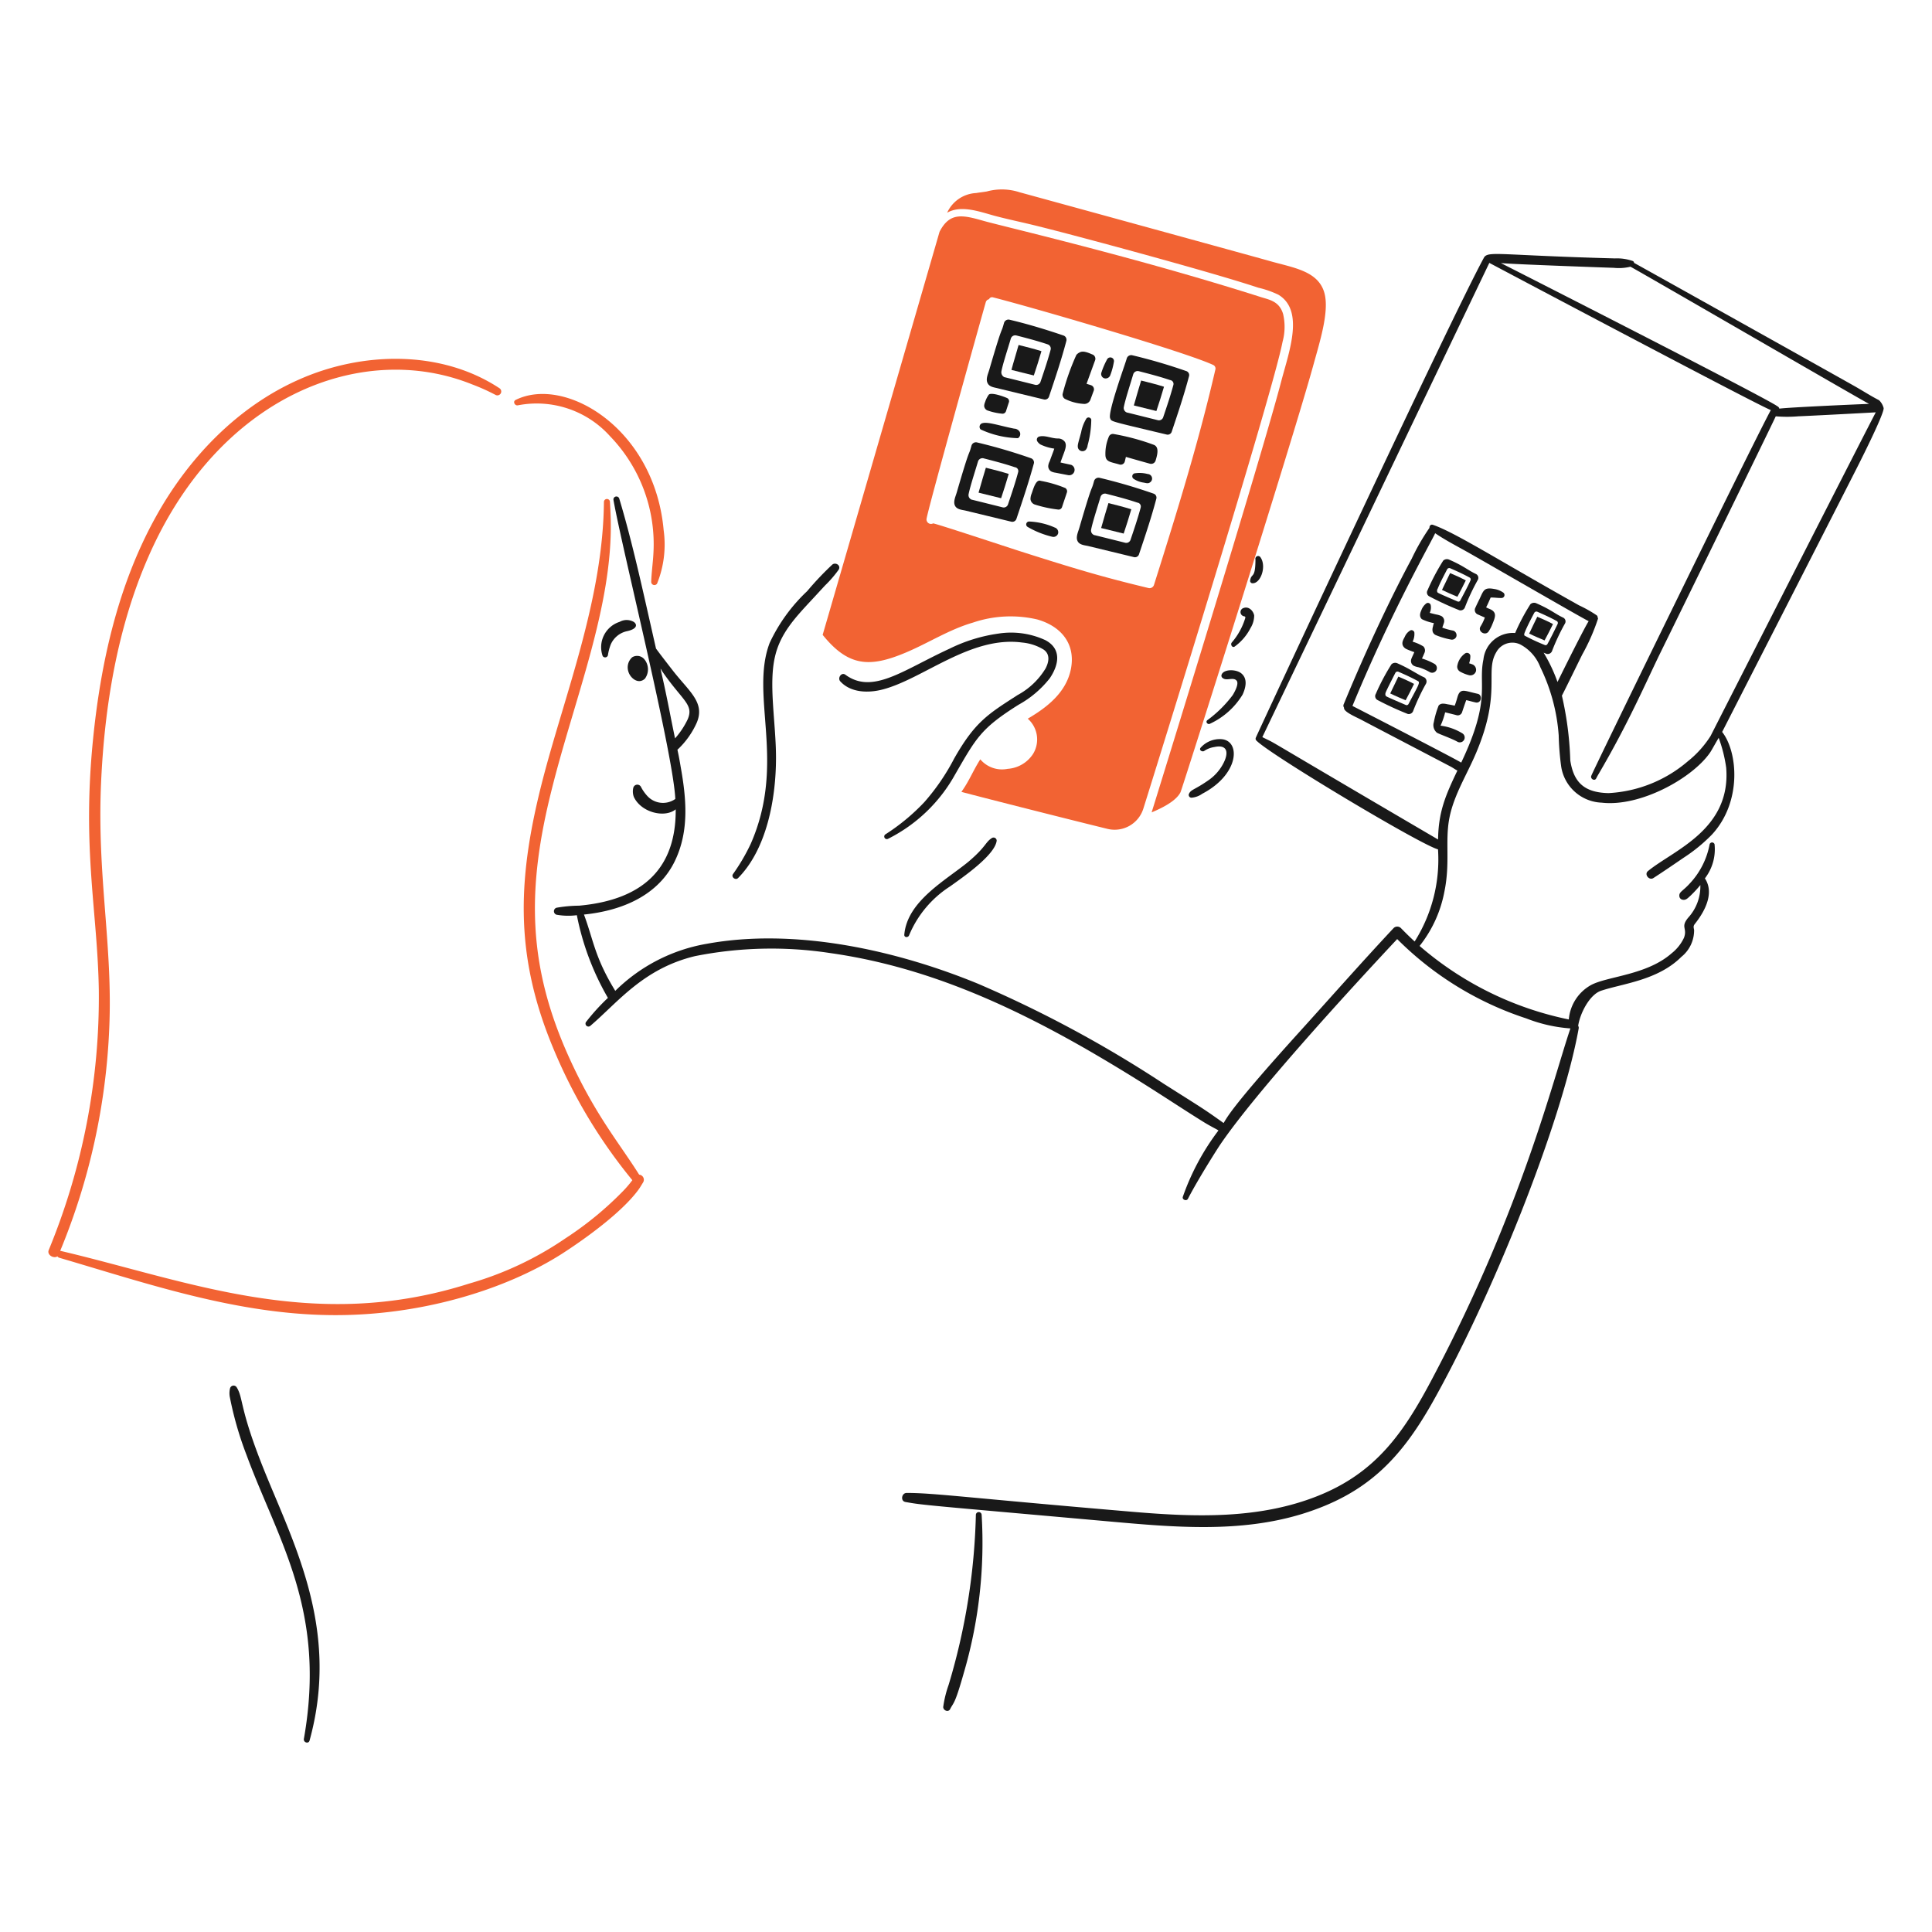 <svg viewBox="0 0 200 200" xmlns="http://www.w3.org/2000/svg" height="400" width="400"><path d="M107.021,38.867c.28-.838.543-1.659.789-2.514-.789-.247-1.577-.444-2.366-.641-.16.593-.556,1.871-.74,2.58C104.967,38.358,106.512,38.752,107.021,38.867Z" fill="#191919"></path><path d="M103.307,40.2c.542.136,3.714.9,4.75,1.15a.449.449,0,0,0,.542-.312c.641-1.907,1.282-3.813,1.791-5.752a.467.467,0,0,0-.312-.559c-1.84-.625-3.681-1.183-5.554-1.627a.48.48,0,0,0-.592.345c-.351,1.285-.044-.251-1.512,4.8-.115.411-.394.969-.2,1.38C102.4,40.067,102.929,40.1,103.307,40.2Zm.362-1.775c.149-.77.688-2.412.969-3.369a.481.481,0,0,1,.576-.329c1.084.279,2.169.559,3.237.92a.459.459,0,0,1,.313.543c-.3,1.117-.674,2.218-1.052,3.336a.464.464,0,0,1-.543.312c-.1-.026-3.07-.769-3.171-.789h-.017A.56.56,0,0,1,103.669,38.424Z" fill="#191919"></path><path d="M122.782,38.407a56.494,56.494,0,0,0-5.555-1.627.479.479,0,0,0-.591.345c-.166.606-1.991,5.593-1.71,6.18.152.345-.2.239,5.835,1.676a.441.441,0,0,0,.542-.312c.641-1.907,1.282-3.813,1.791-5.752A.437.437,0,0,0,122.782,38.407Zm-1.315,1.446c-.3,1.118-.674,2.219-1.052,3.337a.463.463,0,0,1-.542.312c-.1-.026-3.07-.769-3.172-.789h-.016a.5.5,0,0,1-.345-.592c.163-.815.688-2.412.969-3.369a.481.481,0,0,1,.576-.328c1.084.279,2.169.558,3.237.92A.4.4,0,0,1,121.467,39.853Z" fill="#191919"></path><path d="M117.375,41.973c.263.066,1.808.444,2.334.576.279-.838.542-1.66.788-2.515-.788-.246-1.577-.444-2.366-.641C118.1,39.493,117.516,41.428,117.375,41.973Z" fill="#191919"></path><path d="M106.709,47.43a55.934,55.934,0,0,0-5.554-1.627.48.48,0,0,0-.592.345c-.351,1.285-.044-.251-1.512,4.8-.115.41-.394.969-.2,1.38.181.411.706.444,1.084.526.543.131,3.714.9,4.75,1.15a.449.449,0,0,0,.542-.312c.641-1.906,1.282-3.813,1.808-5.752A.465.465,0,0,0,106.709,47.43ZM105.4,48.876c-.3,1.117-.674,2.218-1.052,3.336a.463.463,0,0,1-.543.312c-.1-.026-3.07-.768-3.171-.789h-.017a.5.5,0,0,1-.345-.591c.163-.815.688-2.413.97-3.369a.48.48,0,0,1,.575-.329c1.085.279,2.169.559,3.237.92A.4.4,0,0,1,105.4,48.876Z" fill="#191919"></path><path d="M101.3,51c.263.066,1.808.444,2.334.575.28-.838.542-1.66.789-2.514-.789-.247-1.578-.444-2.367-.641C102.027,48.516,101.446,50.441,101.3,51Z" fill="#191919"></path><path d="M119.4,51.094a56.574,56.574,0,0,0-5.555-1.627.481.481,0,0,0-.592.346c-.353,1.295-.038-.273-1.512,4.8-.115.411-.394.97-.2,1.381.181.411.707.444,1.085.526.542.131,3.714.9,4.749,1.15a.441.441,0,0,0,.542-.312c.641-1.907,1.282-3.813,1.792-5.752A.438.438,0,0,0,119.4,51.094Zm-1.315,1.447c-.3,1.117-.674,2.218-1.052,3.336a.464.464,0,0,1-.542.312c-.1-.026-3.071-.769-3.172-.789H113.3a.5.5,0,0,1-.345-.591c.163-.812.69-2.418.97-3.369a.48.48,0,0,1,.575-.329c1.085.279,2.169.559,3.238.92A.4.4,0,0,1,118.082,52.541Z" fill="#191919"></path><path d="M113.99,54.661c.263.065,1.807.443,2.333.575.28-.838.543-1.66.789-2.515-.789-.246-1.577-.443-2.366-.64C114.715,52.181,114.133,54.108,113.99,54.661Z" fill="#191919"></path><path d="M110.226,41.283a4.962,4.962,0,0,0,1.94.526.666.666,0,0,0,.722-.46q.174-.468.346-.937a.449.449,0,0,0-.313-.542c-.131-.049-.279-.082-.411-.132h-.032c.033-.1.864-2.378.9-2.481a.473.473,0,0,0-.328-.575c-.345-.148-.92-.411-1.282-.2a.918.918,0,0,0-.345.263A24.578,24.578,0,0,0,110,40.79.517.517,0,0,0,110.226,41.283Z" fill="#191919"></path><path d="M119.446,46.049a23.647,23.647,0,0,0-4.142-1.117.45.45,0,0,0-.526.295,4.532,4.532,0,0,0-.345,1.907c.034.706.581.688,1.463.953a.441.441,0,0,0,.542-.312l.115-.477c.346.1,2.005.575,2.5.707a.48.48,0,0,0,.575-.329C119.808,47.087,120.023,46.28,119.446,46.049Z" fill="#191919"></path><path d="M105.378,45.359a.5.5,0,0,0,.181-.657.68.68,0,0,0-.575-.329c-1.66-.332-2.871-.784-3.386-.526a.39.39,0,0,0-.082.608A9.687,9.687,0,0,0,105.378,45.359Z" fill="#191919"></path><path d="M110.883,48.12c-.186-.042-1.011-.217-1.1-.247.353-1.072.723-1.649.46-2.12a.863.863,0,0,0-.74-.361c-.652,0-1.328-.362-1.923-.2a.332.332,0,0,0-.2.493,1.051,1.051,0,0,0,.329.328,4.858,4.858,0,0,0,1.429.428c-.082.274-.245.661-.476,1.314a1.239,1.239,0,0,0-.148.477.635.635,0,0,0,.312.575,1.587,1.587,0,0,0,.477.132c.1.023,1.165.228,1.265.246A.557.557,0,0,0,110.883,48.12Z" fill="#191919"></path><path d="M102.206,42.483a6.392,6.392,0,0,0,1.578.345.384.384,0,0,0,.361-.279c.1-.313.2-.625.3-.921a.364.364,0,0,0-.164-.41c-.351-.164-1.651-.634-1.923-.362a2.719,2.719,0,0,0-.378.756,1.163,1.163,0,0,0-.1.411A.549.549,0,0,0,102.206,42.483Z" fill="#191919"></path><path d="M110.276,50.519a12.549,12.549,0,0,0-2.531-.739c-.489-.2-.749.74-.937,1.282a1.557,1.557,0,0,0-.132.608.654.654,0,0,0,.444.558,12.716,12.716,0,0,0,2.465.526.383.383,0,0,0,.362-.279c.164-.51.345-1.019.509-1.528A.4.4,0,0,0,110.276,50.519Z" fill="#191919"></path><path d="M109.191,54.611a7.236,7.236,0,0,0-2.663-.624.3.3,0,0,0-.147.559,9.355,9.355,0,0,0,2.547,1.019.505.505,0,0,0,.608-.346A.514.514,0,0,0,109.191,54.611Z" fill="#191919"></path><path d="M112.478,43.305a4.19,4.19,0,0,0-.559,1.446c-.292,1.093-.394,1.316-.329,1.61a.487.487,0,0,0,.8.214.863.863,0,0,0,.2-.477,10.323,10.323,0,0,0,.378-2.662A.29.29,0,0,0,112.478,43.305Z" fill="#191919"></path><path d="M118.394,49.96c.2.033.46.132.641-.016a.469.469,0,0,0-.214-.871,3.293,3.293,0,0,0-1.3-.082.316.316,0,0,0-.148.591A2.49,2.49,0,0,0,118.394,49.96Z" fill="#191919"></path><path d="M114.335,39.163a.512.512,0,0,0,.608-.345,6.9,6.9,0,0,0,.361-1.331.379.379,0,0,0-.69-.3,7.754,7.754,0,0,0-.591,1.364A.461.461,0,0,0,114.335,39.163Z" fill="#191919"></path><path d="M68.7,54.874C67.761,44.354,58.509,38.856,53.38,41.4c-.328.165-.082.625.23.559a10.2,10.2,0,0,1,9.532,3.188,16.08,16.08,0,0,1,4.5,12.129c-.049.986-.2,1.972-.23,2.974a.331.331,0,0,0,.608.165A10.83,10.83,0,0,0,68.7,54.874Z" fill="#f26333"></path><path d="M66.166,121.6c-2.084-3.312-4.538-6.17-7.2-12.013C54.577,99.961,54.537,92,57.094,81.81c2.373-9.526,6.347-19.017,6.13-28.07-.016-.591-.049-1.183-.082-1.775a.312.312,0,0,0-.624,0c-.1,9.89-3.88,19.46-6.212,28.267-2.732,10.373-3.147,18.419.953,28.251a54.093,54.093,0,0,0,8.2,13.689,11.031,11.031,0,0,1-1,1.167,34.848,34.848,0,0,1-5.916,4.848,34.3,34.3,0,0,1-9.96,4.684c-16.1,5.137-29.053-.259-42.268-3.369-.033,0-.05-.016-.082-.016a67.579,67.579,0,0,0,5.078-23.074c.37-8.562-1.263-15.609-.855-25.227.345-7.97,1.676-16.187,4.9-23.533,7.255-16.63,22.055-22.463,33.51-17.864a21.2,21.2,0,0,1,2.416,1.084.4.4,0,0,0,.411-.69c-6.065-3.993-14.2-3.78-20.675-.92-6.442,2.826-11.553,8.184-14.922,14.3-3.9,7.05-5.686,15.1-6.475,23.073-1.132,11.405.484,17.769.608,25.884A68.669,68.669,0,0,1,5.047,129.4c-.213.51.51.921.9.658a.319.319,0,0,0,.2.148c8.939,2.618,18.144,5.8,27.939,5.932,9.365.136,18.257-2.625,24.108-6.36,2.436-1.571,6.178-4.275,7.889-6.606.181-.247.329-.51.493-.773A.529.529,0,0,0,66.166,121.6Z" fill="#f26333"></path><path d="M101.023,156.783a66.267,66.267,0,0,1-2.827,17.65,11.434,11.434,0,0,0-.542,2.186c-.1.411.509.707.707.3.356-.712.463-.389,1.4-3.7a47.89,47.89,0,0,0,1.857-16.418A.3.3,0,0,0,101.023,156.783Z" fill="#191919"></path><path d="M26.987,151.294c-2.2-5.667-1.8-6.563-2.482-7.675a.378.378,0,0,0-.69.1,2.128,2.128,0,0,0-.033.854,35.7,35.7,0,0,0,1.726,6.015c3.26,8.868,8.309,16.1,5.949,29.417-.066.378.493.559.592.165C35.317,168.3,30.069,159.219,26.987,151.294Z" fill="#191919"></path><path d="M148.682,69.4a.5.5,0,0,0-.181-.674,6.549,6.549,0,0,0-1.3-.558c0-.02.019-.007.263-.592a.6.6,0,0,0-.115-.657,4.469,4.469,0,0,0-1.117-.493,1.766,1.766,0,0,0,.18-.97.318.318,0,0,0-.378-.214,1.353,1.353,0,0,0-.608.674c-.148.28-.345.592-.2.92a.749.749,0,0,0,.37.355c.153.078.631.259.813.319-.231.543-.345.694-.345.921a.562.562,0,0,0,.329.509,1.916,1.916,0,0,0,.444.131,5.454,5.454,0,0,1,1.15.494A.5.5,0,0,0,148.682,69.4Z" fill="#191919"></path><path d="M147.137,63.174c-.143.314-.23.657.05.92a4.786,4.786,0,0,0,1.249.411,2.455,2.455,0,0,0-.1.378.954.954,0,0,0-.033.476.578.578,0,0,0,.362.4,7.933,7.933,0,0,0,1.512.443.489.489,0,0,0,.591-.328.5.5,0,0,0-.328-.592,6.335,6.335,0,0,1-1.134-.312s.159-.443.181-.542a.589.589,0,0,0-.28-.658,2.193,2.193,0,0,0-.559-.164c-.036-.01-.608-.148-.641-.164a1.32,1.32,0,0,0,.1-.806.3.3,0,0,0-.444-.181A1.54,1.54,0,0,0,147.137,63.174Z" fill="#191919"></path><path d="M155.6,61.333a2.188,2.188,0,0,0-.92-.362c-1.045-.19-1.091.124-1.512,1.019-.148.3-.3.608-.428.9a.5.5,0,0,0,.181.69c.181.083.707.313.789.346a4.624,4.624,0,0,1-.444.92c-.328.542.526,1.035.855.493a4.1,4.1,0,0,0,.362-.707c.307-.749.526-1.255-.28-1.594a3.388,3.388,0,0,1-.361-.164c.2-.357.446-.989.476-1.019.489,0,.623.049,1.118.049A.309.309,0,0,0,155.6,61.333Z" fill="#191919"></path><path d="M152.955,71.818c-1.147-.255-1.52-.468-1.84-.148-.24.26-.244.673-.526,1.381-.231-.05-.444-.1-.674-.132-.345-.066-.723-.181-.986.115a9.215,9.215,0,0,0-.5,1.731,1.018,1.018,0,0,0,.321,1.086c.248.15,1.572.613,2.115.93a.5.5,0,1,0,.509-.871,5.666,5.666,0,0,0-2.251-.789,7.2,7.2,0,0,0,.477-1.38c.1.022,1.1.269,1.2.3a.47.47,0,0,0,.559-.329c.027-.085.382-1.141.427-1.233.313.066.625.165.937.23C153.376,72.883,153.5,71.909,152.955,71.818Z" fill="#191919"></path><path d="M151.69,67.627a1.961,1.961,0,0,0-.822,1.249.585.585,0,0,0,.263.641,3.827,3.827,0,0,0,.937.378.6.6,0,0,0,.723-.411.627.627,0,0,0-.164-.574c-.126-.126-.232-.144-.543-.247a2.244,2.244,0,0,0,.126-.777A.351.351,0,0,0,151.69,67.627Z" fill="#191919"></path><path d="M143.916,71.785c.481.239,1.279.575,1.594.707.3-.559.592-1.118.871-1.693-.525-.279-1.068-.526-1.627-.756C144.644,70.265,143.916,71.785,143.916,71.785Z" fill="#191919"></path><path d="M144.689,68.679a.569.569,0,0,0-.641.082,22.482,22.482,0,0,0-1.627,3.073.455.455,0,0,0,.164.625,31.887,31.887,0,0,0,3.139,1.446.48.48,0,0,0,.575-.329,21.755,21.755,0,0,1,1.315-2.793.5.5,0,0,0-.164-.658C146.75,69.829,146,69.252,144.689,68.679Zm1.117,4.207a.218.218,0,0,1-.3.082c-.287-.121-1.879-.8-2-.887s-.11-.276-.055-.41c.159-.387.96-1.945,1.009-2.039a.255.255,0,0,1,.328-.082c.691.3,1.364.608,2.022.97C147.042,70.659,146.753,71.078,145.806,72.886Z" fill="#191919"></path><path d="M149.274,61.07c.431.215,1.056.481,1.594.707.3-.559.592-1.118.871-1.693-.526-.279-1.068-.526-1.627-.756C150,59.558,149.274,61.07,149.274,61.07Z" fill="#191919"></path><path d="M152.807,59.427c-.844-.392-1.251-.819-2.761-1.48a.569.569,0,0,0-.641.083,22.544,22.544,0,0,0-1.627,3.073.454.454,0,0,0,.165.624,31.9,31.9,0,0,0,3.139,1.447.481.481,0,0,0,.575-.329,21.571,21.571,0,0,1,1.315-2.794A.447.447,0,0,0,152.807,59.427Zm-.591.673c-.319.712-.691,1.381-1.052,2.071a.219.219,0,0,1-.3.082c-.285-.12-1.881-.8-2-.887-.149-.074-.1-.355-.033-.427.28-.691.641-1.348.986-2.022a.256.256,0,0,1,.329-.082c.69.3,1.364.608,2.021.97A.235.235,0,0,1,152.216,60.1Z" fill="#191919"></path><path d="M158.3,65.589c.481.239,1.279.575,1.594.707.3-.559.592-1.117.871-1.693-.526-.279-1.068-.526-1.627-.756C159.069,63.971,158.3,65.589,158.3,65.589Z" fill="#191919"></path><path d="M137.113,30.371c-.614-2.343-3.259-2.654-5.687-3.353-1.315-.378-25.21-6.935-25.884-7.116a5.894,5.894,0,0,0-3.385-.082c-.378.066-.74.1-1.118.164a3.48,3.48,0,0,0-2.991,2.038c1.424-.813,3.273-.136,4.849.3,1.528.411,3.106.723,4.65,1.118,3.4.833,17.687,4.668,22.713,6.343a10.012,10.012,0,0,1,2.07.723c2.7,1.612,1.135,5.835.345,8.809-2.069,7.97-13.01,43.361-13.459,44.783,1.006-.422,2.519-1.144,2.991-2.087.158-.307,11.632-36.5,13.772-44.29C136.627,35.366,137.612,32.275,137.113,30.371Z" fill="#f26333"></path><path d="M66.764,70.253a1.637,1.637,0,0,0-.1-2.051.979.979,0,0,0-1.216-.164,1.4,1.4,0,0,0-.394,1.5C65.245,70.186,66.076,70.9,66.764,70.253Z" fill="#191919"></path><path d="M65.624,64.39a1.484,1.484,0,0,0-1.479-.017,2.753,2.753,0,0,0-1.759,3.534.3.3,0,0,0,.543-.066,5.394,5.394,0,0,1,.288-1.109,2.387,2.387,0,0,1,1.634-1.38C66,65.117,65.973,64.646,65.624,64.39Z" fill="#191919"></path><path d="M164.742,80.255l0,.01Z" fill="#191919"></path><path d="M192.5,47.89c.178-.36,2.7-5.353,2.482-5.687a1.719,1.719,0,0,0-.461-.772c-.9-.46-1.775-1.035-2.662-1.528-2.038-1.151-22.433-12.556-22.7-12.688a.22.22,0,0,0-.148-.2,4.911,4.911,0,0,0-1.823-.264c-11.851-.32-13.058-.776-13.542-.131C150.232,32.831,130.017,76.27,130,76.37a.269.269,0,0,0,.083.313c1.468,1.483,16.987,10.776,18.779,11.243a15.9,15.9,0,0,1-2.419,9.536c-.483-.444-.955-.906-1.421-1.387a.541.541,0,0,0-.756,0c-3.32,3.549-6.528,7.19-9.778,10.781-7.255,8.013-7.5,8.919-7.822,9.4-2.154-1.543-2.216-1.538-6.214-4.076a124.041,124.041,0,0,0-19.195-10.338c-8.583-3.528-19-5.8-28.086-4.142a17.744,17.744,0,0,0-9.478,4.873c-2.13-3.468-2.242-5.215-3.242-7.9,3.963-.4,7.721-1.991,9.433-5.588,1.465-3.076,1.177-6.375.575-9.728-.34-2.039-.394-1.683-.246-1.825a8.639,8.639,0,0,0,1.906-2.7c.912-2.116-.8-3.259-2.5-5.456-.575-.74-1.15-1.479-1.709-2.235C66.553,61.171,65.472,56.136,64.1,51.6a.308.308,0,0,0-.592.164c.872,4.973,6.179,26.151,6.4,30.944a2.2,2.2,0,0,1-2.921-.335,4.309,4.309,0,0,1-.65-.945.429.429,0,0,0-.772.1,1.618,1.618,0,0,0,.05.969c.75,1.609,3.19,2.221,4.334,1.285.042,6.018-3.283,9.362-10,9.973a14.374,14.374,0,0,0-2.334.213.377.377,0,0,0,0,.724,6.923,6.923,0,0,0,2.1.048,27.635,27.635,0,0,0,3.217,8.561,21.759,21.759,0,0,0-2.231,2.45.3.3,0,0,0,.428.428c2.834-2.414,5.453-5.908,10.814-7.2A40.363,40.363,0,0,1,85.9,98.655c9.575,1.348,18.115,5.131,26.476,9.91,5.724,3.3,8.94,5.547,12.129,7.527.81.513,1.526.836,1.627.937a24.913,24.913,0,0,0-3.682,6.853c-.115.3.378.509.527.213,1.083-2.094,3.09-5.24,3.336-5.6,3.744-5.515,13.791-16.447,18.324-21.283A33.636,33.636,0,0,0,158,105.426a15.552,15.552,0,0,0,4.568,1.036c-1.709,4.994-5.016,18.686-14.214,36.089-3.016,5.744-5.891,9.911-11.981,12.325s-12.72,2.17-19.113,1.627c-17.106-1.452-20.547-1.955-23.4-1.955-.526,0-.674.838-.131.937,1.884.335,1.722.287,21.167,2.021,6.623.592,13.459,1.2,19.918-.789,6.613-2.053,10.078-5.6,13.361-11.34,6.154-10.85,13.463-28.991,15.251-38.916a.363.363,0,0,0-.055-.267c.2-1.318,1.187-3.222,2.356-3.627,2.224-.75,5.885-1.071,8.332-3.518a3.516,3.516,0,0,0,1.314-2.777c-.033-.213-.1-.345.017-.542.131-.218,2.44-2.79,1.1-4.8a4.934,4.934,0,0,0,1-3.533.267.267,0,0,0-.509,0,8.108,8.108,0,0,1-2.1,4.108c-.681.743-1.077.831-1.035,1.249a.4.4,0,0,0,.3.378c.361.1.575-.164.821-.378a12.253,12.253,0,0,0,1.053-1.134,4.815,4.815,0,0,1-1.266,3.386c-.815,1-.055,1.049-.428,2.07a4.494,4.494,0,0,1-1.282,1.611c-2.564,2.254-6.592,2.367-8.315,3.27a4.5,4.5,0,0,0-2.326,3.577,33.961,33.961,0,0,1-15.446-7.611,12.845,12.845,0,0,0,2.571-5.645c.608-2.961.052-5.2.508-7.577.461-2.4,1.826-4.519,2.762-6.738,2.684-6.323.879-8.412,2.1-10.452a1.891,1.891,0,0,1,2.464-.805,4.432,4.432,0,0,1,2.087,2.35,19.2,19.2,0,0,1,1.907,7.066,28.844,28.844,0,0,0,.247,3.156,4.41,4.41,0,0,0,4.207,3.813c3.983.456,9.323-2.5,11.179-5.132.189-.267.362-.617.928-1.579a14.823,14.823,0,0,1,.778,3.095c.516,6.437-5.506,8.556-8.1,10.7-.411.328.115,1,.559.723,1.068-.69,2.12-1.413,3.155-2.119a16.84,16.84,0,0,0,2.909-2.384c3.125-3.374,2.686-8.562,1.058-10.624C178.313,75.7,191.673,49.555,192.5,47.89ZM69.88,76.436c-.164-.789-.324-1.578-.477-2.35-1.1-5.612-1.213-5.1-.789-4.5,2.054,2.965,3.224,3.344,2.581,4.865A8.328,8.328,0,0,1,69.88,76.436Zm97.176-48.711a5.1,5.1,0,0,0,1.725-.115c.1,0,23.158,13.371,24.7,14.2-.912.03-8.386.361-9.286.493a.354.354,0,0,0-.164-.229h-.016c-.58-.58-28.543-14.791-28.645-14.841C156.553,27.361,166.855,27.72,167.056,27.725Zm-9.241,38.069c-.065-.123-.015-.23.092-.489.257-.617.83-1.7.932-1.885a.252.252,0,0,1,.328-.082c.691.3,1.364.608,2.022.97a.249.249,0,0,1,.049.3c-.338.7-.676,1.387-1.051,2.07a.217.217,0,0,1-.3.082A21.022,21.022,0,0,1,157.815,65.794Zm3.416,4.8a16.511,16.511,0,0,0-1.435-3.03l.308.125a.481.481,0,0,0,.575-.328,21.642,21.642,0,0,1,1.315-2.794.436.436,0,0,0-.165-.625c-.849-.394-1.247-.817-2.761-1.479a.567.567,0,0,0-.64.082,20.9,20.9,0,0,0-1.58,2.983,3.073,3.073,0,0,0-3.284,2.736c-.565,2.681.833,4.1-2.3,10.68-.791-.491-11.105-5.789-11.259-5.865,4.112-9.963,8.292-17.215,8.562-17.88,1.036.706,2.153,1.282,3.238,1.89,1.9,1.063,12.057,6.943,12.654,7.215C164.061,64.907,162.025,68.974,161.231,70.6Zm15.838,5.608a10.585,10.585,0,0,1-2.338,2.6,13.724,13.724,0,0,1-8.2,3.3c-2.575-.044-3.637-1.163-3.976-3.386a34.326,34.326,0,0,0-.867-6.7c.657-1.288,1.512-3.068,2.116-4.275a21.014,21.014,0,0,0,1.627-3.713c-.07-.139-.014-.246-.164-.346a13.3,13.3,0,0,0-1.809-1.019c-8.143-4.555-12.791-7.531-15.119-8.332-.23-.082-.378.115-.361.312a22.1,22.1,0,0,0-1.841,3.2c-1.835,3.388-4.507,8.916-7.034,15.054a.346.346,0,0,0,.033.361c-.086.433,1.277.975,1.873,1.3.576.311,8.793,4.6,9.22,4.831.194.106.413.264.639.383-1.257,2.616-1.958,4.3-2,7.133-20.145-11.8-16.151-9.57-18.192-10.6.016-.03,23.477-49.065,23.5-49.09.1.055,28.067,14.878,29.138,15.235-2.038,3.785-18.571,37.674-18.571,37.832-.164.329.329.625.494.3,0-.016.016-.016.016-.033-.082.1,0,0,.017-.032.064-.13.173-.321.2-.362,3.119-5.315,4.877-9.438,6.409-12.572,1.741-3.534,11.225-22.942,11.947-24.487a13.781,13.781,0,0,0,2.334,0c.937-.033,6.278-.312,8.02-.411C193.522,43.9,179.378,71.671,177.069,76.206Z" fill="#191919"></path><path d="M128.468,69.682c-.517-.4-1.729-.429-1.988.115a.3.3,0,0,0,.115.41c.394.3,1.051-.131,1.4.231.3.3-.157,1.143-.378,1.511a12.492,12.492,0,0,1-2.646,2.614c-.2.18.049.476.279.361a7.741,7.741,0,0,0,3.385-3.024C128.961,71.193,129.193,70.239,128.468,69.682Z" fill="#191919"></path><path d="M128.731,62.943a.439.439,0,0,0,.058.855.143.143,0,0,1,.135.133,6.955,6.955,0,0,1-1.409,2.579c-.181.213.066.608.312.411a5.365,5.365,0,0,0,1.627-1.907,2.482,2.482,0,0,0,.378-1.3C129.75,63.239,129.269,62.734,128.731,62.943Z" fill="#191919"></path><path d="M130.49,57.7a.287.287,0,0,0-.526.214c0,2.051-.424,1.375-.543,2.153a.247.247,0,0,0,.247.312C130.508,60.4,131.133,58.633,130.49,57.7Z" fill="#191919"></path><path d="M126.447,76.518a2.646,2.646,0,0,0-2.17.9c-.18.247.2.46.395.312a2.489,2.489,0,0,1,1.019-.394c1.449-.322,1.53.66.887,1.808a4.848,4.848,0,0,1-1.479,1.627c-1.43,1-1.784.938-2.005,1.38a.286.286,0,0,0,.247.427,2.207,2.207,0,0,0,1.117-.41C128.318,80.15,128.443,76.669,126.447,76.518Z" fill="#191919"></path><path d="M86.167,58.441A31.862,31.862,0,0,0,83.553,61.2a17.52,17.52,0,0,0-3.878,5.357c-2.082,5.465,1.753,12.379-1.972,20.822a20.22,20.22,0,0,1-1.824,3.106c-.214.313.263.674.526.411,2.971-3,3.927-8.214,3.927-12.457,0-3.585-.79-7.589-.1-10.485.552-2.395,2.1-4.025,3.763-5.818.477-.509.953-1.035,1.43-1.545a11.831,11.831,0,0,0,1.4-1.627C87.07,58.523,86.5,58.178,86.167,58.441Z" fill="#191919"></path><path d="M108.205,66.263a8.462,8.462,0,0,0-4.848-.674A16.618,16.618,0,0,0,98.3,67.151c-4.838,2.226-7.956,4.767-10.781,2.7-.411-.312-.854.345-.526.69,1.1,1.2,2.958,1.216,4.421.822,4.192-1.11,9.091-5.563,14.4-4.848a5.143,5.143,0,0,1,2.235.739c.691.493.526,1.3.181,1.956a7.608,7.608,0,0,1-2.892,2.744c-3.059,1.973-4.4,2.764-6.557,6.558a22.488,22.488,0,0,1-3.09,4.519,21.207,21.207,0,0,1-4.026,3.336.269.269,0,0,0,.279.46,16.252,16.252,0,0,0,6.919-6.639c2.2-3.8,2.659-4.767,6.574-7.231a10.636,10.636,0,0,0,3.237-2.745C109.7,68.692,109.837,67.117,108.205,66.263Z" fill="#191919"></path><path d="M102.7,86.74c-.726.454-.577.881-2.448,2.465-2.381,1.955-6.343,4.074-6.64,7.56-.016.3.395.312.493.066a11.052,11.052,0,0,1,4.257-5.078c1.241-.893,4.646-3.215,4.815-4.733A.325.325,0,0,0,102.7,86.74Z" fill="#191919"></path><path d="M132.823,32.491c-.422-1.367-1.49-1.466-2.416-1.775-12.929-4.112-26.192-7.187-28.546-7.839-2.189-.625-3.533-.956-4.6,1.117,0,.022-12.065,41.623-12.1,41.727,2.656,3.289,4.86,3.4,8.546,1.857,2.366-.986,4.519-2.4,7-3.123a12.142,12.142,0,0,1,6.672-.328c2.5.713,3.976,2.548,3.484,5.111-.477,2.432-2.449,3.977-4.47,5.16a2.867,2.867,0,0,1,.559,3.632,3.409,3.409,0,0,1-2.646,1.561,2.939,2.939,0,0,1-2.827-.986c-.784,1.238-1.126,2.208-1.955,3.369.87.247,10.287,2.646,15.119,3.83a3.117,3.117,0,0,0,3.714-2.088c1.212-3.846,13.424-43.114,14.413-48.333A5.83,5.83,0,0,0,132.823,32.491Zm-7.017,5.8c-1.657,7.169-3.712,13.921-6.344,22.252a.48.48,0,0,1-.575.329c-4.677-1.123-7.445-1.945-13.263-3.8-1.725-.553-8.394-2.767-9.022-2.893a.466.466,0,0,1-.69-.427c0-.564,5.921-21.732,6.13-22.449a.437.437,0,0,1,.345-.329.331.331,0,0,1,.378-.2c4.031,1.019,19.85,5.626,22.811,7A.412.412,0,0,1,125.806,38.292Z" fill="#f26333"></path></svg>